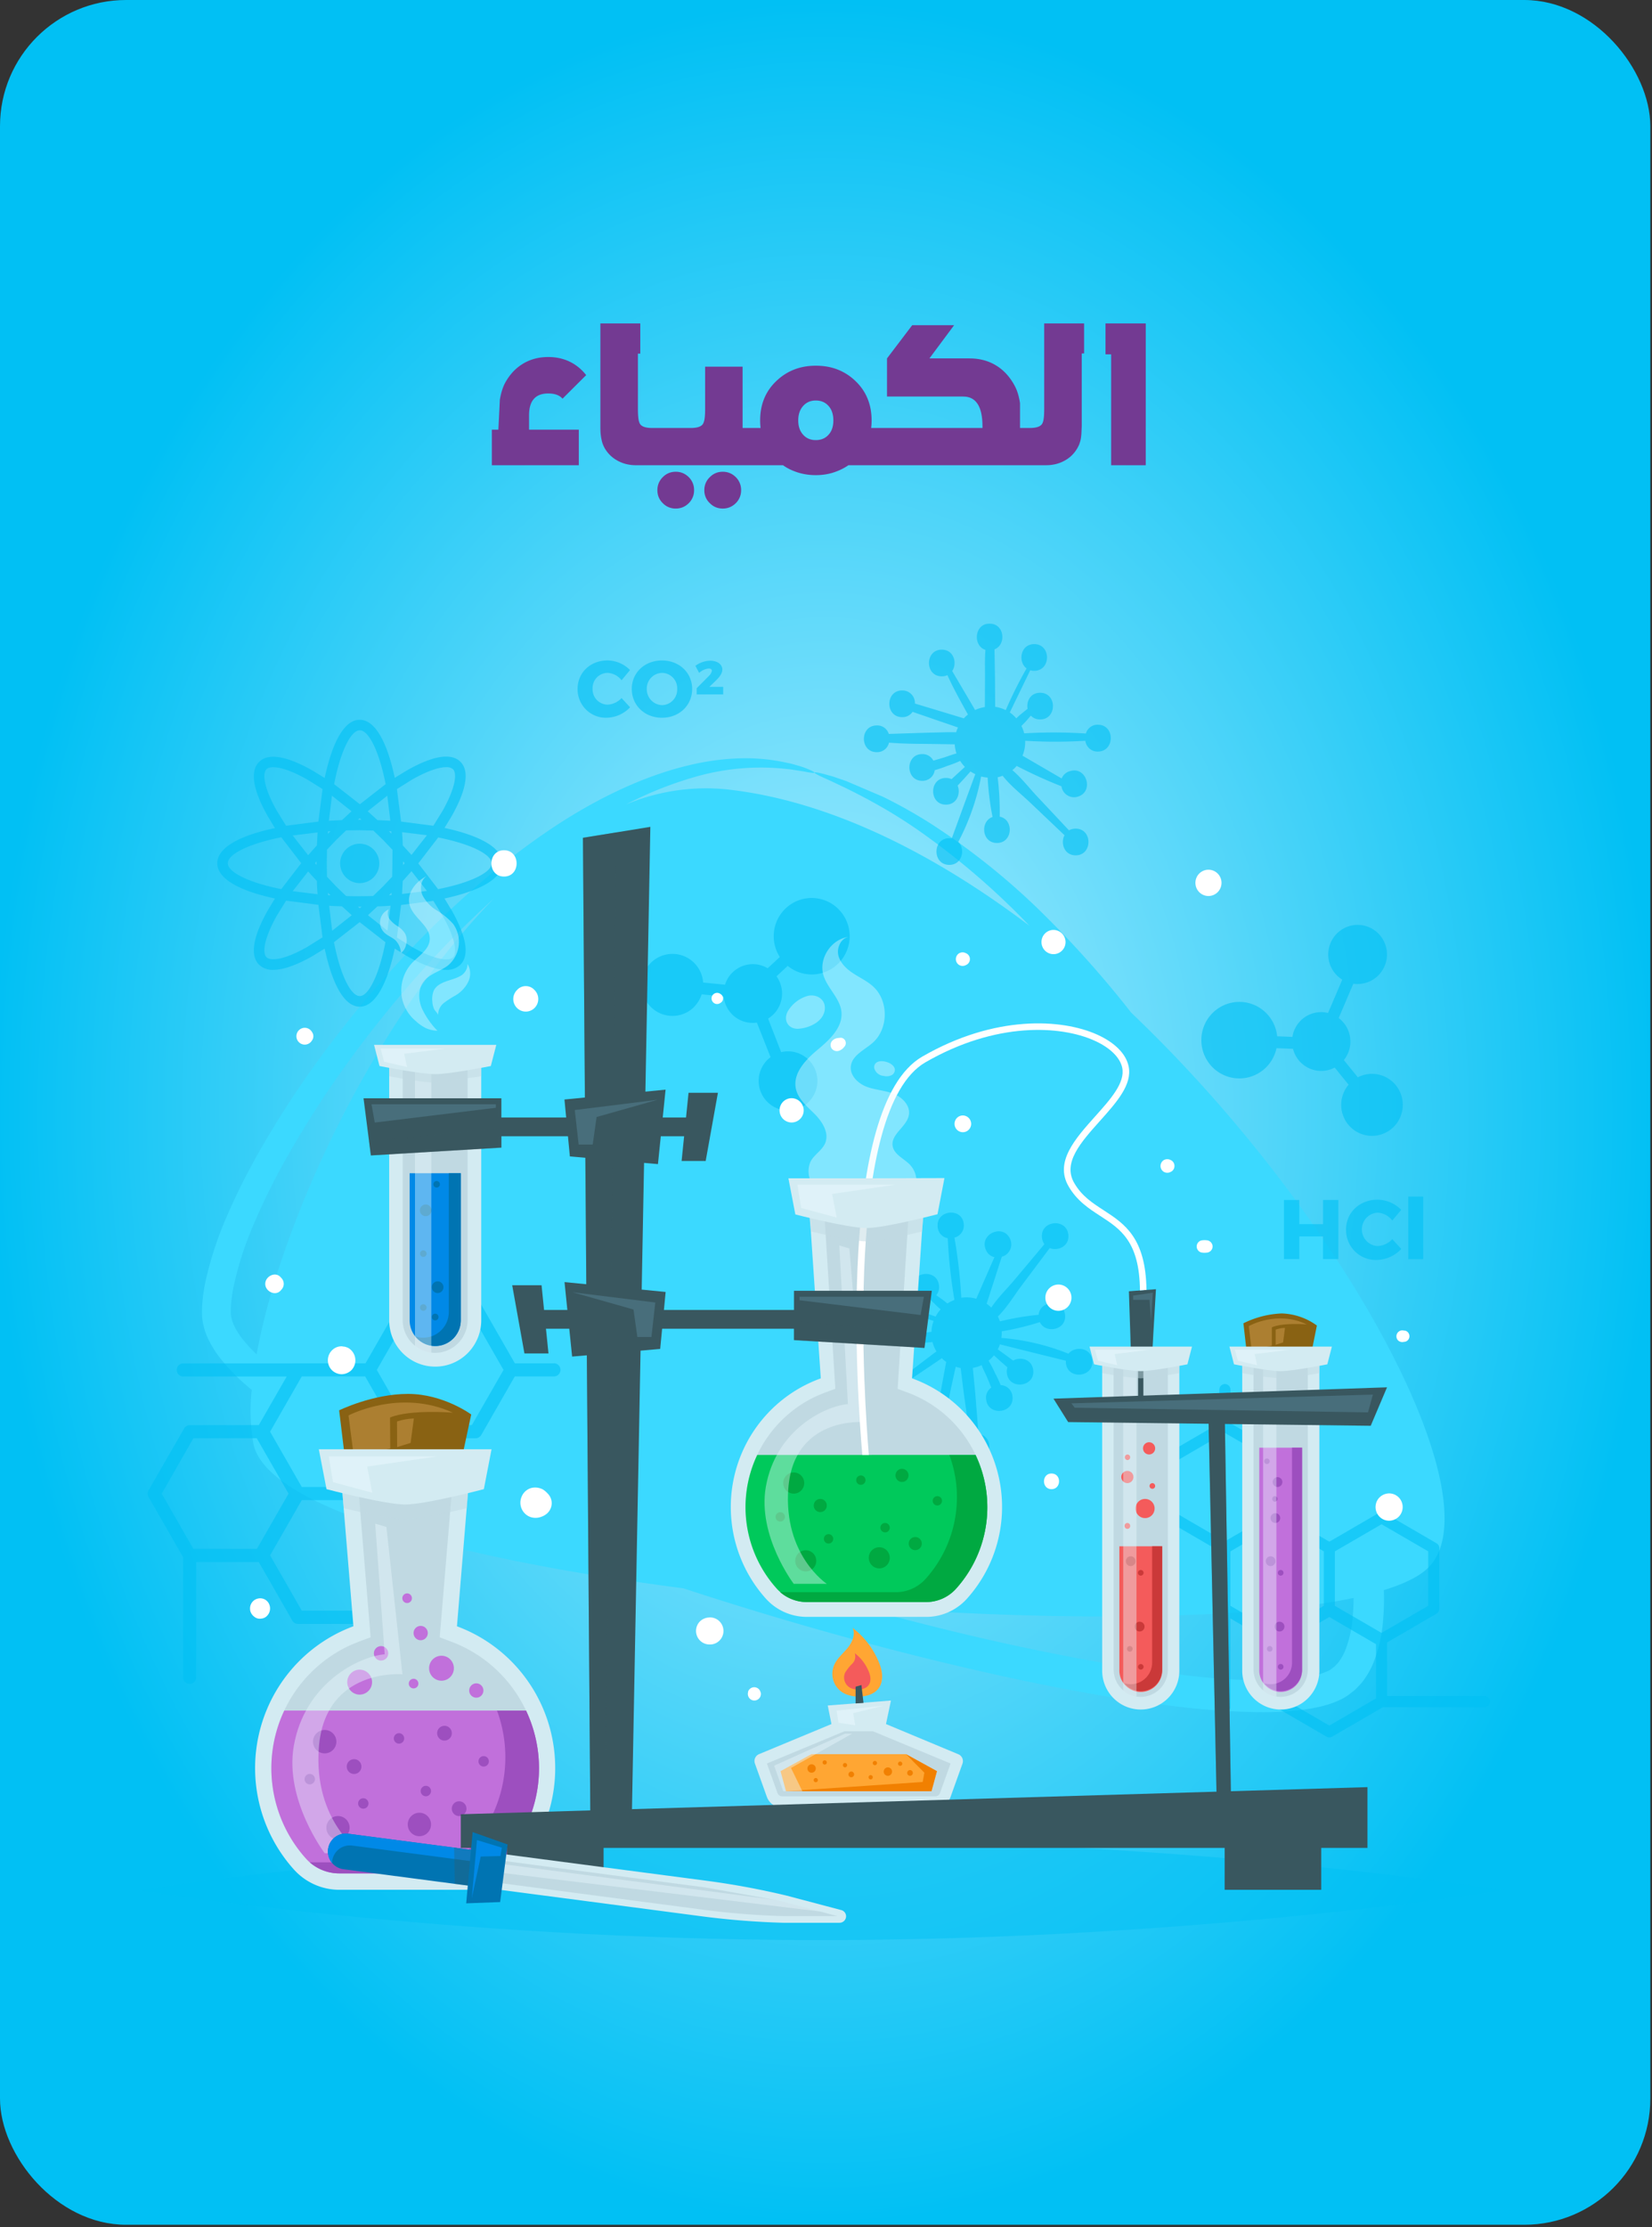 <svg xmlns="http://www.w3.org/2000/svg" width="167" height="225" fill="none" xmlns:v="https://vecta.io/nano"><rect width="100%" height="100%" fill="#333333" stroke="none"/><style><![CDATA[.B{fill:#39575f}.C{fill:#ebfaff}.D{opacity:.3}.E{opacity:.5}.F{fill:#d3ebf2}.G{fill:#c0d9e2}.H{opacity:.4}.I{fill:#486e7b}.J{fill:#f45b5b}.K{fill:#c170db}.L{fill:#9d4fbf}.M{fill:#0089e7}.N{fill:#0074b2}]]></style><rect width="166.83" height="224.757" rx="12.744" fill="url(#A)"/><path d="M58.51 43.405V47h-8.789v-3.595h.659l.149-3.023c.111-.645.273-1.181.483-1.608.457-.873 1.066-1.544 1.828-2.013.756-.463 1.617-.694 2.584-.694.961 0 1.819.231 2.575.694.48.299.899.677 1.257 1.134l-2.391 2.382c-.305-.352-.785-.527-1.441-.527-1.295 0-1.942.732-1.942 2.197v1.459h5.027zm5.977-7.682v5.564c0 .703.047 1.163.141 1.38.105.375.527.565 1.266.571h.545V47h-2.136c-.674 0-1.28-.144-1.819-.431a3.31 3.31 0 0 1-1.292-1.186c-.076-.117-.152-.267-.228-.448-.064-.152-.114-.319-.149-.501-.041-.176-.073-.381-.097-.615-.018-.164-.026-.425-.026-.782V32.674h4.034v3.05h-.237zm3.823 15.653c.516 0 .955-.182 1.318-.545a1.8 1.8 0 0 0 .536-1.309 1.81 1.81 0 0 0-.536-1.318c-.369-.363-.809-.545-1.318-.545-.516 0-.952.182-1.31.545-.363.363-.545.803-.545 1.318s.182.952.545 1.31c.357.363.794.545 1.31.545zm4.755 0c.51 0 .949-.182 1.318-.545a1.8 1.8 0 0 0 .536-1.309 1.81 1.81 0 0 0-.536-1.318c-.369-.363-.809-.545-1.318-.545-.516 0-.952.182-1.31.545a1.78 1.78 0 0 0-.554 1.318 1.75 1.75 0 0 0 .554 1.31c.357.363.794.545 1.31.545zM65.726 47v-3.762h4.14c.738-.006 1.16-.196 1.266-.571.1-.217.149-.677.149-1.38v-4.245h3.788v6.196h1.081V47H65.726zm16.743-2.54c.539 0 .97-.182 1.292-.545.322-.352.483-.832.483-1.441s-.161-1.096-.483-1.459c-.328-.369-.759-.554-1.292-.554-.527 0-.955.185-1.283.554s-.492.855-.492 1.459c0 .598.164 1.078.492 1.441.322.363.75.545 1.283.545zM85.765 47a5.4 5.4 0 0 1-1.09.58c-.674.281-1.409.422-2.206.422-.791 0-1.529-.138-2.215-.413-.398-.152-.765-.349-1.099-.589h-3.727v-3.762h1.459c-.029-.252-.044-.507-.044-.765 0-1.594.53-2.906 1.591-3.937 1.09-1.06 2.435-1.591 4.034-1.591.82 0 1.561.132 2.224.395.685.27 1.295.668 1.828 1.195.533.516.932 1.105 1.195 1.767.264.65.395 1.374.395 2.171 0 .258-.015.513-.044.765h.87V47h-3.173zm3.902-6.943v-3.85l2.549-3.357h4.236l-2.496 3.357h4.043l.334.009c.885.047 1.676.284 2.373.712.785.48 1.421 1.187 1.907 2.118.229.445.396 1.005.501 1.679v2.514h1.213V47H88.226v-3.762h11.092v-.158c0-1.881-.568-2.883-1.705-3.006l-.334-.018h-7.611zm19.687-4.351v7.33l-.035.782a5.37 5.37 0 0 1-.079.615c-.047.182-.099.349-.158.501-.082.182-.161.331-.237.448a3.25 3.25 0 0 1-1.283 1.186c-.54.287-1.146.431-1.82.431h-2.136v-3.762h.537c.738-.006 1.163-.196 1.274-.571.094-.217.141-.677.141-1.38v-8.613h4.034v3.032h-.238zM112.325 47V35.794h-.571v-3.12h4.069V47h-3.498z" fill="#733a92"/><g clip-path="url(#B)"><path d="M114.354 102.305a103.97 103.97 0 0 0-8.475-9.561 70.91 70.91 0 0 0-11.789-9.538c-1.557-.99-3.166-1.894-4.821-2.708l-3.723-1.59-1.365-.468-.989-.272c-.544-.133-.831-.176-.847-.12s.231.202.735.438l.94.425 1.286.611a62.25 62.25 0 0 1 3.525 1.845c1.368.77 2.912 1.726 4.571 2.914a74.92 74.92 0 0 1 10.671 9.249c-9.797-7.404-20.403-12.71-30.747-13.799a20.94 20.94 0 0 0-10.068 1.55c2.121-1.105 4.341-2.004 6.632-2.685 2.97-.91 6.086-1.235 9.177-.956l.749.076c.234.03.448.07.66.1.402.06.742.109 1.012.166.541.103.831.129.851.076s-.237-.189-.762-.402a8.25 8.25 0 0 0-.989-.332c-.201-.056-.419-.129-.66-.183l-.762-.163c-1.34-.267-2.704-.392-4.069-.375a24.93 24.93 0 0 0-5.53.727c-4.092.969-8.861 3.066-13.797 6.365S45.657 91.42 40.586 96.886c-2.655 2.864-5.159 5.866-7.502 8.994-2.553 3.393-4.886 6.949-6.985 10.646-1.088 1.924-2.107 3.939-3.037 6.05-.974 2.172-1.732 4.437-2.262 6.76-.063.302-.129.604-.175.919s-.102.62-.129.942l-.049.498-.026.491v.249a2.32 2.32 0 0 0 0 .269c.001.203.015.406.043.607.104.752.334 1.48.679 2.154a10.87 10.87 0 0 0 1.101 1.726c.807 1.021 1.713 1.959 2.704 2.801.165.142.33.278.501.418-.202 1.815-.144 3.65.171 5.449 1.339 6.514 20.696 11.642 43.463 14.602 5.857 1.92 11.853 3.712 17.989 5.376 5.448 1.469 10.865 2.777 16.25 3.923 5.385 1.125 10.734 2.084 16.07 2.688a74.85 74.85 0 0 0 8.016.521c1.359.013 2.717-.058 4.066-.213.7-.08 1.393-.203 2.078-.368.746-.173 1.469-.435 2.153-.78.182-.086.366-.209.548-.332s.329-.259.508-.391l.25-.203.218-.226.428-.458a8.47 8.47 0 0 0 1.184-2.024 14.27 14.27 0 0 0 .96-4.125c.099-1.066.13-2.138.092-3.209 2.111-.644 3.667-1.414 4.544-2.323 6.645-6.8-8.287-35.25-30.084-56.012zm-89.778 33.041c-.66-.814-1.125-1.69-1.22-2.436-.014-.09-.022-.181-.023-.272-.005-.057-.005-.113 0-.17v-.192l.017-.385.036-.392a10.86 10.86 0 0 1 .099-.786c.04-.262.089-.528.142-.793a33.59 33.59 0 0 1 2.015-6.226 64.68 64.68 0 0 1 2.833-5.834 99.35 99.35 0 0 1 6.645-10.464 113.48 113.48 0 0 1 7.176-8.933c2.408-2.709 4.962-5.282 7.651-7.709-12.228 12.502-21.603 32.778-24.003 46.066-.489-.458-.946-.95-1.365-1.473zm112.149 28.208c-.092 1.099-.344 2.18-.748 3.206-.187.446-.432.866-.729 1.247l-.228.236-.112.119-.125.093-.244.193c-.096.053-.172.109-.28.159-1.001.44-2.068.708-3.156.793-1.221.133-2.449.189-3.677.169-2.565-.043-5.125-.222-7.67-.537-5.178-.624-10.454-1.583-15.76-2.692s-10.678-2.439-16.073-3.892l-1.346-.375c19.825 1.546 39.476 1.42 50.256-.84-.003.704-.036 1.414-.109 2.121z" fill="#3bd9ff"/><g style="mix-blend-mode:multiply" opacity=".6" fill="#00c0f3"><path d="M50.766 87.206c0-1.633-2.437-2.834-5.83-3.564l.742-1.225c1.49-2.655 1.791-4.53.87-5.456s-2.796-.624-5.425.876l-1.217.743c-.722-3.415-1.919-5.864-3.542-5.864s-2.816 2.449-3.542 5.881l-1.213-.743c-2.638-1.5-4.505-1.805-5.425-.876s-.62 2.814.87 5.456l.739 1.225c-3.393.713-5.827 1.908-5.827 3.548s2.434 2.837 5.827 3.564l-.739 1.225c-1.49 2.655-1.794 4.53-.87 5.459a1.98 1.98 0 0 0 .669.409 1.97 1.97 0 0 0 .775.115c1.006 0 2.348-.471 3.98-1.4l1.213-.747c.725 3.415 1.919 5.867 3.542 5.867s2.819-2.452 3.542-5.867l1.217.747c1.649.929 2.968 1.4 3.977 1.4a1.97 1.97 0 0 0 1.447-.525c.92-.929.62-2.814-.87-5.459l-.742-1.225c3.393-.727 5.83-1.931 5.83-3.564zm-9.121-8.443c1.649-.929 2.764-1.258 3.449-1.258a.99.99 0 0 1 .702.209c.386.388.33 1.716-1.042 4.178l-.946 1.53-3.261-.421-.422-3.285 1.52-.952zm-1.979 8.443l-.02 1.367-.947.996-.989.952-1.362.02c-.465 0-.917 0-1.359-.02L34 89.569l-.946-.996-.02-1.367.02-1.367.946-.996.989-.952 1.359-.02 1.395.037.989.952.946.996-.013 1.351zm-.218-3.103l-.132-.133.247.017v.249a.69.69 0 0 0-.115-.133zm-1.289-1.251l-.989-.896 1.979-1.57.31 2.532-1.299-.066zm-1.612-.033h-.363l.181-.163.181.163zm-1.979.033l-1.319.066.307-2.532 1.979 1.57-.963.896h-.003zM33.41 83.97l-.132.133-.132.133v-.249l.264-.017zm-1.372 1.43l-.89.996-1.56-1.991 2.516-.309-.066 1.304zm-.033 1.623v.365l-.162-.183.162-.183zm.033 1.991c0 .445.04.889.066 1.327l-2.516-.309 1.56-1.991.89.969v.003zm1.111 1.165l.132.133.132.133h-.247l-.016-.269v.003zm1.421 1.384l.989.896-1.979 1.57-.307-2.532c.412.043.841.043 1.296.063v.003zm1.613.033h.363l-.181.163-.181-.163zm1.979-.033c.445 0 .884-.036 1.319-.066l-.31 2.532-1.979-1.57.966-.899.003.003zm1.157-1.118l.132-.133.132-.133v.249l-.264.017zm1.392-1.434l.887-.996 1.56 1.991-2.516.309.069-1.304zm.033-1.623v-.365l.158.183-.158.183zm-.033-1.991c0-.445-.04-.889-.069-1.327l2.516.309-1.56 1.991-.887-.969v-.003zm-4.33-11.615c.854 0 1.919 1.965 2.602 5.439l-2.602 2.028-2.602-2.028c.666-3.475 1.731-5.439 2.585-5.439h.017zm-8.406 8.111c-1.385-2.462-1.428-3.79-1.042-4.178s1.705-.332 4.152 1.049l1.52.952-.419 3.285-3.265.421-.946-1.53zm-4.946 5.31c0-.859 1.952-1.928 5.405-2.618l2.015 2.618-2.015 2.618c-3.456-.684-5.408-1.755-5.408-2.615l.003-.003zm8.056 8.446c-2.447 1.394-3.766 1.437-4.152 1.049s-.33-1.716 1.042-4.178l.946-1.53 3.265.421.419 3.285-1.52.952zm5.276 4.978c-.854 0-1.916-1.964-2.602-5.439l2.602-2.028 2.602 2.028c-.679 3.478-1.744 5.443-2.599 5.443l-.003-.004zm8.392-8.091c1.388 2.463 1.428 3.79 1.042 4.178s-1.705.332-4.152-1.049l-1.52-.952.422-3.285 3.261-.421.946 1.53zm-.455-2.695l-2.015-2.618 2.015-2.618c3.453.69 5.405 1.759 5.405 2.618s-1.952 1.915-5.405 2.602v.017zm-7.933-4.606a1.97 1.97 0 0 0-1.099.336 1.99 1.99 0 0 0-.729.894c-.15.364-.189.764-.113 1.151a1.99 1.99 0 0 0 .541 1.019c.276.278.629.468 1.013.545a1.97 1.97 0 0 0 1.143-.113 1.98 1.98 0 0 0 .888-.733 2 2 0 0 0-.246-2.514 1.97 1.97 0 0 0-1.399-.583zm74.629-12.02c-.274-.011-.543.07-.765.232a1.23 1.23 0 0 0-.459.658 49.47 49.47 0 0 0-6.236-.017 3.43 3.43 0 0 0-.28-.747l.422-.431.534-.614a1.24 1.24 0 0 0 .428.293 1.23 1.23 0 0 0 .509.092c1.725 0 1.728-2.695 0-2.695-.989 0-1.402.87-1.27 1.62l-.824.664-.313.299a3.71 3.71 0 0 0-.66-.594l2.068-4.264a1.38 1.38 0 0 0 .402.056c1.721 0 1.725-2.695 0-2.695-1.408 0-1.668 1.795-.775 2.456-.778 1.364-1.48 2.77-2.104 4.211a3.55 3.55 0 0 0-1.068-.332l-.02-2.964-.049-2.844c1.203-.448 1.042-2.599-.502-2.599s-1.711 2.243-.412 2.655c-.082.933-.039 1.895-.046 2.814l-.016 2.963a3.53 3.53 0 0 0-.989.299l-.201-.355-2.111-3.584c.531-.787.178-2.16-1.055-2.16-1.721 0-1.725 2.695 0 2.695a1.33 1.33 0 0 0 .574-.12c.518 1.161 1.138 2.277 1.744 3.388l.33.591a3.72 3.72 0 0 0-.419.385l-2.401-.73-2.539-.763a1.28 1.28 0 0 0-.083-.51 1.27 1.27 0 0 0-.705-.723 1.26 1.26 0 0 0-.505-.094c-1.725 0-1.728 2.698 0 2.698.206.008.411-.036.595-.13a1.22 1.22 0 0 0 .457-.405l2.526.87 2.064.707a3.56 3.56 0 0 0-.181.484c-.897-.026-1.804.03-2.665.037l-4.145.133a1.23 1.23 0 0 0-.467-.638 1.21 1.21 0 0 0-.757-.218c-1.725 0-1.725 2.698 0 2.698a1.22 1.22 0 0 0 .795-.254 1.23 1.23 0 0 0 .448-.708c1.368.113 2.73.123 4.112.133l2.533.037a3.55 3.55 0 0 0 .178.923c-.458.116-.913.302-1.349.435l-.989.292a1.22 1.22 0 0 0-1.128-.663c-1.725 0-1.725 2.698 0 2.698a1.24 1.24 0 0 0 .84-.292 1.25 1.25 0 0 0 .43-.783 10.82 10.82 0 0 0 1.25-.425c.45-.142.89-.312 1.319-.508.138.218.297.421.475.607l-.659.601-.683.63a1.38 1.38 0 0 0-.574-.119c-1.721 0-1.725 2.698 0 2.698 1.118 0 1.51-1.128 1.184-1.925l.66-.707.64-.72c.154.103.317.194.485.272l-1.128 3.063-1.25 3.428a1.51 1.51 0 0 0-.251-.02c-1.725 0-1.728 2.695 0 2.695 1.319 0 1.649-1.606.91-2.323a23.46 23.46 0 0 0 2.308-6.604 3.52 3.52 0 0 0 .659.106 28.35 28.35 0 0 0 .495 3.982c-1.26.422-1.112 2.625.448 2.625 1.626 0 1.718-2.396.277-2.655.023-1.331-.047-2.661-.208-3.982a3.15 3.15 0 0 0 .505-.153c.791 1.019 1.952 1.915 2.79 2.718l3.462 3.289c-.415.796-.039 2.031 1.131 2.031 1.722 0 1.725-2.695 0-2.695-.236-.005-.47.055-.676.172l-3.254-3.465c-.729-.777-1.55-1.832-2.47-2.618.157-.13.304-.272.438-.425a48.84 48.84 0 0 0 4.525 2.058 1.29 1.29 0 0 0 .199.524c.103.158.24.291.4.39a1.29 1.29 0 0 0 .528.183 1.27 1.27 0 0 0 .554-.059c1.649-.531.825-3.1-.817-2.569a1.21 1.21 0 0 0-.512.267 1.23 1.23 0 0 0-.333.474l-3.957-2.303a3.64 3.64 0 0 0 .271-1.371v-.136a49.59 49.59 0 0 0 6.081 0 1.24 1.24 0 0 0 .425.795 1.23 1.23 0 0 0 .847.297c1.728-.017 1.732-2.711.004-2.711zm-49.561-5.237a1.52 1.52 0 0 0-.599.121 1.53 1.53 0 0 0-.504.348c-.143.149-.255.326-.328.519a1.55 1.55 0 0 0-.099.607 1.55 1.55 0 0 0 .097.611c.073.195.184.373.327.524a1.52 1.52 0 0 0 .505.353 1.53 1.53 0 0 0 .602.126 2.09 2.09 0 0 0 1.401-.664l.861.933c-.613.646-1.454 1.024-2.341 1.052a2.84 2.84 0 0 1-1.137-.189c-.362-.14-.693-.353-.97-.626s-.497-.6-.645-.962a2.89 2.89 0 0 1-.215-1.14c0-1.639 1.296-2.871 3.021-2.871a3.24 3.24 0 0 1 2.279.972l-.854 1.032a1.93 1.93 0 0 0-.619-.525 1.91 1.91 0 0 0-.779-.222zm8.538 1.623c0 1.659-1.303 2.91-3.05 2.91s-3.054-1.248-3.054-2.91 1.319-2.877 3.054-2.877 3.05 1.231 3.05 2.877zm-4.587 0a1.61 1.61 0 0 0 .441 1.141 1.59 1.59 0 0 0 1.112.495 1.55 1.55 0 0 0 .6-.137 1.56 1.56 0 0 0 .501-.36 1.57 1.57 0 0 0 .323-.527 1.58 1.58 0 0 0 .096-.612c.009-.208-.024-.415-.096-.61a1.56 1.56 0 0 0-.324-.524c-.142-.151-.312-.272-.501-.356a1.54 1.54 0 0 0-.599-.132c-.209.002-.416.047-.608.131a1.58 1.58 0 0 0-.51.357c-.145.152-.258.331-.333.528a1.58 1.58 0 0 0-.103.616v-.01z"/><path d="M71.966 67.769c0-.153-.122-.232-.33-.232-.359.039-.695.194-.96.441l-.379-.713a2.61 2.61 0 0 1 1.49-.518c.709 0 1.233.355 1.233.899 0 .382-.284.753-.679 1.135l-.633.611h1.401v.76h-2.681v-.624l1.24-1.248a.96.96 0 0 0 .297-.511zm22.826 56.194c.02.275.131.535.315.739a1.22 1.22 0 0 0 .701.386 50.75 50.75 0 0 0 .676 6.239 3.39 3.39 0 0 0-.709.362l-.471-.375-.66-.465a1.24 1.24 0 0 0 .245-.467 1.26 1.26 0 0 0 .032-.528c-.191-1.723-2.852-1.427-2.661.298a1.33 1.33 0 0 0 .19.557c.104.169.246.311.414.416a1.29 1.29 0 0 0 1.134.119l.762.75.33.282c-.2.223-.371.469-.511.734l-4.442-1.597c.019-.135.019-.272 0-.408-.191-1.722-2.856-1.427-2.665.299.155 1.407 1.959 1.47 2.513.504a42.76 42.76 0 0 0 4.392 1.64 3.53 3.53 0 0 0-.214 1.105l-2.925.332-2.803.365c-.587-1.162-2.691-.764-2.523.78s2.407 1.463 2.638.119c.933-.02 1.88-.169 2.787-.265l2.928-.309a3.55 3.55 0 0 0 .402.956l-.33.239-3.298 2.505c-.834-.441-2.153.063-2.018 1.294.191 1.726 2.856 1.431 2.664-.298a1.38 1.38 0 0 0-.181-.558l3.153-2.12.551-.379a3.4 3.4 0 0 0 .442.372l-.458 2.479-.472 2.628a1.26 1.26 0 0 0-.902.461c-.11.136-.192.292-.239.461a1.28 1.28 0 0 0-.035.519c.191 1.725 2.853 1.43 2.665-.299a1.24 1.24 0 0 0-.643-.996c.244-.862.396-1.768.577-2.621l.468-2.141a3.61 3.61 0 0 0 .501.126l.33 2.655.59 4.132c-.24.112-.438.299-.563.534s-.172.503-.132.767c.191 1.725 2.856 1.43 2.664-.299-.021-.287-.141-.558-.339-.766a1.23 1.23 0 0 0-.746-.372l-.33-4.125-.244-2.536a3.62 3.62 0 0 0 .89-.282c.165.448.399.88.58 1.301l.398.972a1.22 1.22 0 0 0-.52 1.198c.191 1.726 2.853 1.431 2.662-.298a1.25 1.25 0 0 0-.379-.807 1.23 1.23 0 0 0-.818-.345 11.92 11.92 0 0 0-.561-1.201 12.49 12.49 0 0 0-.66-1.268 3.55 3.55 0 0 0 .544-.541l.659.601.703.611c-.06.189-.08.389-.057.587.192 1.722 2.856 1.427 2.665-.299-.125-1.115-1.283-1.384-2.031-.969l-.772-.571-.778-.557c.083-.166.154-.338.214-.514l3.149.789 3.526.87a1.18 1.18 0 0 0 0 .252c.191 1.722 2.855 1.427 2.664-.299-.148-1.327-1.768-1.457-2.411-.663-2.167-.875-4.455-1.413-6.783-1.597a3.34 3.34 0 0 0 .036-.663c1.306-.222 2.595-.533 3.859-.933.557 1.211 2.717.82 2.545-.74-.181-1.626-2.555-1.457-2.667 0-1.32.129-2.629.351-3.918.664a3.44 3.44 0 0 0-.208-.488c.92-.906 1.676-2.164 2.375-3.093l2.865-3.823c.835.332 2.012-.186 1.883-1.357-.191-1.723-2.856-1.427-2.664.298a1.33 1.33 0 0 0 .247.664l-3.063 3.651c-.683.816-1.649 1.752-2.309 2.757a3.37 3.37 0 0 0-.468-.388l1.533-4.752c.182-.049.351-.136.495-.258s.26-.272.34-.443a1.29 1.29 0 0 0 .122-.547c.001-.189-.04-.376-.119-.548-.706-1.583-3.153-.484-2.447 1.102a1.23 1.23 0 0 0 .342.477 1.22 1.22 0 0 0 .522.263l-1.837 4.202a3.45 3.45 0 0 0-1.385-.12c-.046 0-.089 0-.132.02a50.14 50.14 0 0 0-.692-6.08 1.24 1.24 0 0 0 .739-.513 1.25 1.25 0 0 0 .201-.88c-.168-1.696-2.833-1.401-2.628.328zm43.899-15.478a3.08 3.08 0 0 0-1.425.352l-1.418-1.743c.251-.31.437-.667.548-1.052a2.99 2.99 0 0 0 .093-1.183 2.98 2.98 0 0 0-.377-1.126c-.199-.346-.466-.647-.785-.886l1.481-3.468a2.95 2.95 0 0 0 2.08-.471c.612-.411 1.05-1.036 1.23-1.753a3 3 0 0 0-.256-2.131 2.97 2.97 0 0 0-1.609-1.408 2.95 2.95 0 0 0-2.132.042c-.681.279-1.235.803-1.554 1.47a3.01 3.01 0 0 0-.174 2.139 2.99 2.99 0 0 0 1.297 1.704l-1.438 3.365a2.93 2.93 0 0 0-1.208-.042 2.91 2.91 0 0 0-1.121.452 2.94 2.94 0 0 0-.846.868c-.219.346-.364.733-.426 1.138l-1.543-.063c-.098-.968-.555-1.863-1.28-2.507a3.83 3.83 0 0 0-5.215.123 3.87 3.87 0 0 0-1.163 2.564 3.88 3.88 0 0 0 .876 2.677 3.83 3.83 0 0 0 2.449 1.367 3.82 3.82 0 0 0 2.721-.669c.791-.559 1.343-1.399 1.546-2.35l1.665.063c.109.434.315.837.601 1.179s.646.615 1.052.798.847.269 1.291.255.88-.129 1.274-.337l1.405 1.729a3.14 3.14 0 0 0-.747 1.942c-.022.714.2 1.415.628 1.985a3.11 3.11 0 0 0 1.726 1.149c.688.174 1.415.106 2.06-.193a3.12 3.12 0 0 0 1.485-1.451c.316-.64.405-1.369.252-2.067a3.13 3.13 0 0 0-1.091-1.77 3.1 3.1 0 0 0-1.952-.69zm-7.344 12.744v2.439h2.397v-2.439h1.553v5.973h-1.553v-2.296h-2.397v2.296h-1.55v-5.973h1.55zm7.927 1.281c-.431.019-.839.205-1.138.519s-.466.733-.466 1.168.167.853.466 1.168a1.68 1.68 0 0 0 1.138.52 2.18 2.18 0 0 0 1.474-.701l.907.996c-.643.682-1.529 1.081-2.463 1.108a2.98 2.98 0 0 1-1.196-.201 3 3 0 0 1-1.019-.659c-.292-.287-.523-.631-.678-1.011a3.04 3.04 0 0 1-.227-1.198c0-1.723 1.366-3.02 3.179-3.02a3.38 3.38 0 0 1 1.3.272 3.4 3.4 0 0 1 1.098.753l-.901 1.082a2 2 0 0 0-.651-.559c-.254-.138-.535-.219-.823-.237zm4.597-1.63v6.328h-1.507v-6.328h1.507zm-73.702-19.169a3.11 3.11 0 0 0 .762-1.261l2.226.223a2.98 2.98 0 0 0 .352 1.134 2.96 2.96 0 0 0 .766.904 2.93 2.93 0 0 0 2.236.597l1.388 3.497a2.88 2.88 0 0 0-.33.276 3 3 0 0 0-.276 3.916 2.97 2.97 0 0 0 1.758 1.124c.702.148 1.433.036 2.059-.316a2.98 2.98 0 0 0 1.346-1.6c.242-.679.231-1.424-.03-2.096s-.756-1.226-1.392-1.559a2.95 2.95 0 0 0-2.067-.256l-1.322-3.391a2.95 2.95 0 0 0 .881-.831 2.97 2.97 0 0 0 .475-1.117 2.98 2.98 0 0 0-.011-1.215 2.97 2.97 0 0 0-.495-1.108l1.134-1.055a3.82 3.82 0 0 0 2.665.86 3.83 3.83 0 0 0 2.537-1.189c.667-.704 1.046-1.634 1.061-2.606s-.335-1.914-.98-2.638a3.83 3.83 0 0 0-2.499-1.268 3.82 3.82 0 0 0-2.69.777 3.86 3.86 0 0 0-1.451 2.408c-.165.958.034 1.943.559 2.76l-1.227 1.138c-.563-.336-1.222-.474-1.871-.391a2.94 2.94 0 0 0-1.716.846 2.9 2.9 0 0 0-.725 1.208l-2.209-.222a3.14 3.14 0 0 0-.835-1.906 3.1 3.1 0 0 0-3.866-.543 3.13 3.13 0 0 0-1.322 1.603 3.15 3.15 0 0 0-.031 2.083 3.13 3.13 0 0 0 1.274 1.642 3.1 3.1 0 0 0 2.015.475 3.11 3.11 0 0 0 1.866-.902h-.013zm-14.163 36.024h-3.957l-3.393-5.914a.66.66 0 0 0-.242-.243c-.101-.059-.215-.089-.331-.089h-7.169c-.116 0-.23.03-.331.089a.66.66 0 0 0-.242.243l-3.393 5.914H18.524a.66.66 0 0 0-.466.194.67.67 0 0 0 0 .939.66.66 0 0 0 .466.194h10.46l-2.823 4.912H19.17a.66.66 0 0 0-.554.332l-3.601 6.259c-.058.101-.088.215-.088.331a.67.67 0 0 0 .088.332l3.495 6.093v12.133a.67.67 0 0 0 .193.47.66.66 0 0 0 .933 0 .67.67 0 0 0 .193-.47v-11.648h6.331l3.393 5.917a.67.67 0 0 0 .241.243c.1.059.214.089.329.089h7.169c.116 0 .229-.031.329-.089a.66.66 0 0 0 .241-.243l3.585-6.249c.058-.101.088-.215.088-.332a.67.67 0 0 0-.088-.332l-3.377-5.914 3.186-5.595h6.82c.116.001.23-.03.331-.088a.65.65 0 0 0 .242-.244l3.393-5.917h3.957a.66.66 0 0 0 .466-.194c.124-.124.193-.293.193-.469a.67.67 0 0 0-.193-.47.66.66 0 0 0-.466-.194l.003.01zm-36.455 7.566h6.407l3.212 5.595-3.205 5.582H19.55l-3.202-5.582 3.202-5.595zm17.362 17.416h-6.407l-3.202-5.585 3.202-5.582h6.407l3.205 5.582-3.205 5.585zm0-12.494h-6.407l-3.202-5.585 3.202-5.586h6.407l3.205 5.586-3.205 5.585zm10.787-6.249h-6.407l-3.202-5.575 3.202-5.582H47.7l3.202 5.582-3.202 5.575zm75.561-3.587v3.392l-4.999 2.903c-.085.05-.156.121-.205.207s-.075.182-.075.281v6.136a.57.57 0 0 0 .075.282c.049.086.12.157.205.206l4.999 2.904v15.767a.57.57 0 0 0 .164.399c.105.105.248.165.397.165a.56.56 0 0 0 .396-.165.57.57 0 0 0 .164-.399v-8.961l4.159 2.416v5.974c0 .099.026.196.075.281s.12.157.205.207l5.276 3.069c.086.049.182.075.28.075a.57.57 0 0 0 .281-.075l5.151-2.986h10.252a.56.56 0 0 0 .397-.166c.105-.105.164-.249.164-.399a.56.56 0 0 0-.561-.564h-9.84v-5.406l4.999-2.907c.086-.049.157-.12.206-.205a.56.56 0 0 0 .074-.283v-6.132c.001-.1-.025-.198-.074-.284a.57.57 0 0 0-.206-.208l-5.276-3.066c-.086-.049-.182-.075-.28-.075a.57.57 0 0 0-.281.075l-4.999 2.904-4.719-2.741v-5.838a.56.56 0 0 0-.075-.282.57.57 0 0 0-.205-.206l-4.999-2.903v-3.392c0-.15-.059-.293-.165-.399a.56.56 0 0 0-.396-.165c-.149 0-.291.059-.396.165s-.165.249-.165.399h-.003zm6.401 31.195v-5.479l4.719-2.745 4.719 2.745v5.482l-4.719 2.741-4.719-2.744zm14.717-14.858v5.503l-4.719 2.741-4.719-2.741v-5.499l4.719-2.741 4.719 2.737zm-10.552 0v5.503l-4.739 2.724-4.706-2.724v-5.499l4.706-2.741 4.739 2.737zm-5.276-9.229v5.483l-4.739 2.744-4.716-2.741v-5.482l4.716-2.745 4.739 2.741z"/></g><g style="mix-blend-mode:multiply" class="E"><path d="M152 190.969S121.108 196 83 196s-69-5.031-69-5.031 30.892-5.028 69-5.028 69 5.028 69 5.028z" fill="#00c0f3"/></g><path d="M132.521 136.899l.603-2.987c-1.036-.757-2.275-1.182-3.555-1.221a9.51 9.51 0 0 0-3.874.996l.369 3.235 6.457-.023z" fill="#896213"/><g fill="#ac7f31"><path d="M128.57 135.946v-1.855c1.148-.501 3.535-.289 3.535-.289-2.997-1.463-5.866.166-5.866.166l.293 2.443 2.038-.465z"/><path d="M128.953 134.327a3.18 3.18 0 0 1 .946-.179l-.191 1.467-.755.245v-1.533z"/></g><path d="M133.375 137.005v31.659a3.96 3.96 0 0 1-.264 1.538 3.94 3.94 0 0 1-.837 1.312c-.364.377-.799.676-1.279.881s-.998.309-1.52.309a3.89 3.89 0 0 1-1.519-.309c-.48-.205-.915-.504-1.279-.881a3.94 3.94 0 0 1-1.101-2.85v-31.659h7.799z" class="F"/><path d="M132.204 138.157v30.508c-.001.732-.29 1.434-.804 1.951a2.74 2.74 0 0 1-1.939.81c-.145 0-.29-.011-.432-.033-.644-.106-1.229-.439-1.652-.938a2.79 2.79 0 0 1-.657-1.79v-30.508h5.484z" class="G"/><path d="M127.297 146.254v22.41a2.2 2.2 0 0 0 .14.861 2.18 2.18 0 0 0 .464.736c.202.211.444.38.713.495a2.15 2.15 0 0 0 .848.174c.292 0 .58-.059.849-.174s.511-.284.713-.495a2.18 2.18 0 0 0 .463-.736 2.2 2.2 0 0 0 .14-.861v-22.41h-4.33z" class="K"/><g class="L"><path d="M128.939 157.72a.5.5 0 0 1-.303.457c-.09.037-.188.047-.284.028s-.183-.066-.251-.135-.116-.158-.135-.253a.5.5 0 0 1 .028-.286c.037-.091.1-.168.181-.222s.176-.083.273-.083c.13 0 .255.052.348.144a.49.49 0 0 1 .143.35zm.205-7.5c.271 0 .491-.221.491-.495a.49.49 0 0 0-.491-.494c-.271 0-.491.221-.491.494s.22.495.491.495zm.208 14.601c.271 0 .491-.221.491-.494s-.22-.494-.491-.494-.492.221-.492.494.22.494.492.494zm.066-11.458a.5.5 0 0 1-.304.457c-.09.037-.189.047-.285.027a.48.48 0 0 1-.251-.136c-.069-.069-.115-.158-.134-.254a.51.51 0 0 1 .029-.286.5.5 0 0 1 .183-.221.49.49 0 0 1 .274-.082c.129.001.254.054.345.146a.5.5 0 0 1 .143.349zm.329 5.499c.005.039.001.08-.012.118s-.032.073-.058.103-.06.054-.096.07-.076.025-.116.025-.079-.009-.115-.025-.069-.04-.096-.07-.046-.065-.058-.103a.28.28 0 0 1-.012-.118c.007-.07.04-.135.092-.182s.12-.073.189-.073.138.026.19.073.085.112.092.182zm-1.391-11.238c0 .037-.007.074-.021.108a.29.29 0 0 1-.061.092.28.28 0 0 1-.091.061c-.034.014-.071.021-.107.021s-.074-.007-.108-.021a.28.28 0 0 1-.091-.061c-.026-.026-.046-.057-.06-.092a.29.29 0 0 1-.022-.108.29.29 0 0 1 .022-.108c.014-.034.034-.065.06-.091a.28.28 0 0 1 .091-.061c.034-.014.071-.022.108-.022a.28.28 0 0 1 .198.083c.026.026.046.057.061.091s.021.071.021.108zm.788 3.804c-.001.075-.031.147-.084.2s-.125.082-.2.082c-.069-.008-.133-.041-.18-.093s-.073-.12-.073-.191.026-.138.073-.19.111-.086.18-.093c.076 0 .148.03.201.083s.083.126.083.202zm.603 16.961c0 .056-.016.112-.047.158s-.076.084-.128.106-.108.027-.163.016-.106-.038-.146-.078-.066-.091-.077-.146-.006-.113.016-.165a.29.29 0 0 1 .104-.128.28.28 0 0 1 .158-.048c.037-.001.074.006.109.02s.066.036.092.062a.28.28 0 0 1 .062.093c.014.035.021.072.02.11zm-1.108-1.812c0 .057-.016.112-.047.159s-.076.083-.128.105-.108.027-.163.016-.106-.038-.146-.078-.066-.091-.077-.146-.006-.113.016-.165a.29.29 0 0 1 .104-.128c.046-.031.102-.048.158-.048.037 0 .074.007.109.021s.066.035.092.062.048.058.062.093.021.072.02.109zm2.988-20.323v22.41a2.19 2.19 0 0 1-.394 1.258c-.258.368-.622.646-1.043.797a2.15 2.15 0 0 1-1.309.046c-.431-.122-.814-.374-1.096-.723.213.07.436.106.66.106.574-.001 1.125-.231 1.531-.64s.635-.962.635-1.54v-21.714h1.016z"/></g><g style="mix-blend-mode:screen" class="H C"><path d="M129.029 138.157v33.236a2.73 2.73 0 0 1-1.343-.624v-32.612h1.343z"/></g><g style="mix-blend-mode:multiply" class="E G"><use href="#C"/></g><path d="M129.461 136.042h-5.178l.462 1.789s3.485.69 4.716.69 4.718-.69 4.718-.69l.462-1.789h-5.18z" class="F"/><g style="mix-blend-mode:screen" class="E C"><path d="M124.837 136.361l.297 1.105 1.946.455-.251-1.125 3.476-.435h-5.468z"/></g><path d="M119.218 137.005v31.659a3.94 3.94 0 0 1-.264 1.538c-.189.489-.473.935-.837 1.312s-.799.676-1.279.881a3.89 3.89 0 0 1-1.519.309c-.522 0-1.039-.105-1.519-.309a3.91 3.91 0 0 1-1.28-.881 3.94 3.94 0 0 1-.837-1.312 3.96 3.96 0 0 1-.264-1.538v-31.659h7.799z" class="F"/><path d="M118.061 138.157v30.508c-.001.732-.291 1.434-.805 1.951s-1.212.809-1.939.81c-.145 0-.289-.011-.432-.033-.643-.106-1.228-.439-1.651-.938a2.78 2.78 0 0 1-.657-1.79v-30.508h5.484z" class="G"/><path d="M113.154 156.216v12.448a2.18 2.18 0 0 0 .603 1.597c.202.211.445.38.713.495s.557.174.849.174a2.15 2.15 0 0 0 .848-.174c.269-.115.511-.284.713-.495a2.2 2.2 0 0 0 .464-.736c.103-.275.151-.567.14-.861v-12.448h-4.33z" class="J"/><g fill="#ca3939"><path d="M114.793 157.72a.5.5 0 0 1-.083.275c-.055.081-.131.144-.221.182a.48.48 0 0 1-.285.027.48.48 0 0 1-.251-.136c-.069-.069-.115-.158-.134-.254a.5.5 0 0 1 .029-.286c.038-.09.101-.167.183-.221s.176-.083.274-.082a.48.48 0 0 1 .187.038.49.49 0 0 1 .159.107c.045.046.081.101.105.161a.49.49 0 0 1 .037.189zm.415 7.101a.494.494 0 0 0 0-.988c-.271 0-.491.221-.491.494s.22.494.491.494zm.393-5.959c.004.039 0 .08-.012.118a.31.31 0 0 1-.059.103c-.027.03-.059.054-.096.07a.29.29 0 0 1-.115.025c-.039 0-.08-.009-.116-.025s-.069-.04-.095-.07a.28.28 0 0 1-.059-.103c-.013-.038-.017-.079-.012-.118.007-.07.04-.135.092-.182s.12-.073.19-.073a.28.28 0 0 1 .189.073.29.29 0 0 1 .093.182z"/></g><g class="J"><path d="M114.249 154.139c.004.04 0 .08-.012.118a.3.3 0 0 1-.059.103c-.027.03-.06.054-.096.07a.27.27 0 0 1-.115.025c-.04 0-.08-.008-.116-.025s-.069-.04-.095-.07-.047-.065-.059-.103-.017-.078-.012-.118c0-.075.029-.147.082-.199s.124-.083.198-.083.146.03.199.082a.29.29 0 0 1 .085.2zm2.525-4.022c.001.057-.015.112-.046.16a.28.28 0 0 1-.127.106c-.052.022-.109.028-.165.017s-.106-.038-.146-.078-.067-.091-.077-.147a.29.29 0 0 1 .016-.165c.022-.053.059-.097.106-.128s.103-.048.159-.047c.074 0 .146.03.198.083a.28.28 0 0 1 .082.199zm-2.525-2.894a.29.29 0 0 1-.085.2c-.053.052-.124.082-.199.082-.07-.008-.134-.041-.181-.093s-.072-.12-.072-.191.026-.138.072-.19a.28.28 0 0 1 .181-.093c.037 0 .074.007.109.021s.065.036.092.062.047.058.061.093a.29.29 0 0 1 .022.109z"/></g><g fill="#ca3939"><path d="M115.604 168.406c.007-.156-.113-.288-.268-.295a.28.28 0 1 0 .268.295zm-1.108-1.829c0 .057-.017.112-.048.159s-.075.083-.127.105a.28.28 0 0 1-.309-.062c-.04-.04-.067-.091-.078-.146a.29.29 0 0 1 .016-.165c.022-.052.058-.097.105-.128s.101-.048.157-.048c.038 0 .075.007.109.021s.066.035.093.062.047.058.061.093.021.072.021.109zm2.987-10.361v12.448c.001.45-.136.89-.394 1.258a2.17 2.17 0 0 1-1.043.797 2.15 2.15 0 0 1-1.309.046c-.431-.122-.813-.374-1.095-.723a2.11 2.11 0 0 0 .659.106 2.16 2.16 0 0 0 1.531-.64 2.19 2.19 0 0 0 .636-1.54v-11.752h1.015z"/></g><g class="J"><path d="M116.718 152.393c.001.192-.055.38-.16.54a.96.96 0 0 1-.432.358c-.176.074-.369.094-.556.057a.96.96 0 0 1-.494-.265c-.135-.135-.227-.308-.265-.496s-.018-.383.055-.56.196-.329.354-.436.345-.163.536-.163a.96.96 0 0 1 .679.282c.181.181.283.427.283.683zm-2.14-3.175c0 .122-.037.241-.105.342a.62.62 0 0 1-.276.226c-.112.047-.235.058-.354.033a.62.62 0 0 1-.313-.169.63.63 0 0 1-.167-.316c-.023-.12-.011-.244.036-.357s.125-.208.226-.276a.61.61 0 0 1 .575-.057.62.62 0 0 1 .2.135c.057.058.102.126.133.202a.6.6 0 0 1 .045.237zm2.196-2.898a.62.62 0 0 1-.103.343.61.61 0 0 1-.275.228c-.112.046-.236.059-.355.035s-.228-.083-.314-.169a.61.61 0 0 1-.167-.316.63.63 0 0 1 .034-.357.62.62 0 0 1 .226-.277.61.61 0 0 1 .775.077.62.62 0 0 1 .179.436z"/></g><g style="mix-blend-mode:screen" class="H C"><path d="M114.885 138.157v33.236c-.496-.08-.96-.296-1.342-.624v-32.612h1.342z"/></g><use href="#D" class="B"/><g style="mix-blend-mode:multiply" class="D B"><use href="#D"/></g><path d="M116.854 130.242l-.281 4.788-.115 1.988-.036.631h-2.065l-.019-.631-.06-1.775-.158-4.792 2.734-.209z" class="B"/><g style="mix-blend-mode:multiply" class="D B"><path d="M116.573 135.03l-.115 1.988h-2.12l-.06-1.775 2.295-.213z"/></g><path d="M114.545 130.886l1.995-.296-.184 2.841-.155-2.114h-1.656v-.431z" class="I"/><g style="mix-blend-mode:multiply" class="E G"><path d="M119.218 137.005v1.709c-1.288.26-2.591.439-3.901.534a31.03 31.03 0 0 1-3.898-.534v-1.709h7.799z"/></g><path d="M115.317 136.042h-5.177l.461 1.789s3.486.69 4.716.69 4.719-.69 4.719-.69l.462-1.789h-5.181z" class="F"/><g style="mix-blend-mode:screen" class="E C"><path d="M110.694 136.361l.296 1.105 1.946.455-.251-1.125 3.476-.435h-5.467z"/></g><path d="M46.551 147.957l1.085-5.058s-2.806-2.081-6.391-2.081-6.961 1.66-6.961 1.66l.66 5.455 11.608.024z" fill="#896213"/><g fill="#ac7f31"><path d="M39.451 146.337l-.023-3.133c2.068-.846 6.355-.488 6.355-.488-5.385-2.462-10.552.282-10.552.282l.534 4.119 3.687-.78zm.683-2.735c.55-.18 1.123-.282 1.702-.302l-.33 2.473-1.359.418-.013-2.589z"/></g><g class="F"><path d="M47.435 149.257l-.257 3.107-1.718 20.83H36.46l-1.718-20.83-.257-3.107h12.95z"/><path d="M34.307 190.916H47.61c.853.004 1.697-.172 2.479-.514s1.484-.846 2.062-1.477a15.31 15.31 0 0 0 3.773-7.82c.478-2.92.103-5.916-1.08-8.625s-3.123-5.013-5.584-6.633-5.336-2.485-8.276-2.49a15.11 15.11 0 0 0-8.285 2.46 15.24 15.24 0 0 0-5.607 6.614 15.35 15.35 0 0 0-1.111 8.621c.468 2.921 1.769 5.642 3.746 7.833.581.641 1.288 1.153 2.077 1.502s1.642.53 2.503.529z"/></g><path d="M54.489 178.767c-.035 3.355-1.301 6.579-3.555 9.053a4.5 4.5 0 0 1-1.513 1.072 4.49 4.49 0 0 1-1.814.368h-13.3c-.389 0-.777-.049-1.154-.146a4.51 4.51 0 0 1-2.206-1.327c-1.225-1.357-2.165-2.948-2.764-4.679s-.844-3.565-.721-5.394a13.67 13.67 0 0 1 1.438-5.247c.826-1.634 1.971-3.083 3.366-4.26l.076-.063c.952-.802 2.011-1.465 3.146-1.972l.082-.036.735-.299 1.161-.431-1.197-14.496h9.389l-1.207 14.502 1.171.439a13.61 13.61 0 0 1 6.457 5.051c1.586 2.31 2.428 5.056 2.41 7.865z" class="G"/><path d="M28.737 172.81a13.66 13.66 0 0 0-1.158 7.823c.393 2.666 1.566 5.153 3.368 7.147.427.468.947.84 1.525 1.095a4.53 4.53 0 0 0 1.835.382H47.61a4.48 4.48 0 0 0 1.812-.368c.572-.247 1.087-.611 1.512-1.069 1.819-1.992 3.004-4.486 3.403-7.16a13.63 13.63 0 0 0-1.163-7.85H28.737z" class="K"/><g class="L"><path d="M54.489 178.766c-.035 3.356-1.301 6.58-3.555 9.054a4.49 4.49 0 0 1-1.513 1.071c-.572.247-1.19.374-1.814.369h-13.3a4.56 4.56 0 0 1-2.994-1.115H44.21c.624.004 1.241-.122 1.814-.371a4.51 4.51 0 0 0 1.513-1.073c1.679-1.84 2.82-4.111 3.297-6.562a13.63 13.63 0 0 0-.593-7.329h2.935a13.62 13.62 0 0 1 1.313 5.956zm-10.916 5.549a1.19 1.19 0 0 1-.197.66 1.18 1.18 0 0 1-.528.437 1.17 1.17 0 0 1-.681.069 1.18 1.18 0 0 1-.603-.325c-.165-.166-.277-.377-.322-.607a1.19 1.19 0 0 1 .068-.685c.09-.217.241-.402.435-.532a1.17 1.17 0 0 1 1.485.148c.22.221.344.522.344.835zm-8.231.336c-.001.233-.07.461-.199.655s-.313.345-.528.434-.45.112-.678.066a1.17 1.17 0 0 1-.6-.325 1.18 1.18 0 0 1-.32-.604 1.19 1.19 0 0 1 .067-.683 1.18 1.18 0 0 1 .432-.529c.193-.13.42-.199.652-.199a1.16 1.16 0 0 1 .45.09 1.18 1.18 0 0 1 .381.257 1.19 1.19 0 0 1 .343.838zm-2.519-7.517a1.18 1.18 0 1 0 0-2.363 1.18 1.18 0 1 0 0 2.363zm14.332 5.588a.75.75 0 0 1-.125.415.74.74 0 0 1-1.142.113c-.104-.104-.174-.237-.203-.382a.75.75 0 0 1 .042-.431c.056-.137.151-.254.273-.336a.74.74 0 0 1 .412-.125c.098-.001.194.018.285.056s.172.092.241.161a.75.75 0 0 1 .216.529zm-2.223-6.879c.41 0 .742-.334.742-.747s-.332-.746-.742-.746-.742.334-.742.746.332.747.742.747z"/></g><g class="K"><path d="M45.882 168.532a1.27 1.27 0 0 1-.211.701c-.138.207-.333.369-.562.464a1.24 1.24 0 0 1-.724.072 1.26 1.26 0 0 1-.642-.345c-.176-.176-.295-.401-.343-.646a1.27 1.27 0 0 1 .071-.729 1.25 1.25 0 0 1 .462-.565c.207-.138.448-.213.696-.213a1.25 1.25 0 0 1 .886.369c.235.237.367.558.367.892zm-6.635-1.507c.001.145-.041.286-.121.407a.73.73 0 0 1-.325.27.72.72 0 0 1-.791-.156.73.73 0 0 1-.2-.374c-.028-.142-.014-.289.041-.422s.148-.248.267-.328a.72.72 0 0 1 .403-.124c.192 0 .376.077.512.213a.73.73 0 0 1 .214.514zm-2.852 4.173a1.26 1.26 0 0 0 1.215-1.299c-.021-.696-.599-1.243-1.29-1.222a1.26 1.26 0 0 0-1.215 1.298c.021.696.599 1.244 1.29 1.223zm12.474-.413c0 .143-.042.283-.121.402s-.192.212-.323.267a.72.72 0 0 1-.416.04c-.139-.028-.268-.097-.368-.199a.72.72 0 0 1-.196-.371.73.73 0 0 1 .042-.418c.055-.132.148-.245.266-.324a.71.71 0 0 1 .906.093c.134.135.209.319.209.51zm-7.228-9.325a.49.49 0 0 1-.299.451.48.48 0 0 1-.528-.106.49.49 0 0 1 .073-.751c.08-.053.173-.082.269-.082.129 0 .252.052.343.143a.49.49 0 0 1 .142.345zm.653 8.628c-.001.097-.03.191-.083.27a.49.49 0 0 1-.498.205.48.48 0 0 1-.247-.134.49.49 0 0 1 .074-.75c.08-.053.173-.082.269-.082a.48.48 0 0 1 .344.144.49.49 0 0 1 .105.16.5.5 0 0 1 .036.187zm.95-5.107c0 .143-.042.283-.121.402a.72.72 0 0 1-.323.266.71.71 0 0 1-.415.041c-.139-.028-.267-.096-.368-.198s-.169-.23-.197-.37a.73.73 0 0 1 .041-.418c.054-.132.147-.245.265-.325a.72.72 0 0 1 .908.09c.135.136.211.32.211.512z"/></g><g class="L"><path d="M36.536 178.465a.75.75 0 0 1-.124.416.74.74 0 0 1-.333.276c-.136.057-.285.072-.429.043a.74.74 0 0 1-.381-.204.75.75 0 0 1-.16-.815.74.74 0 0 1 .688-.46c.097 0 .193.019.283.057a.75.75 0 0 1 .24.161c.069.069.123.151.16.241a.75.75 0 0 1 .056.285zm7.037 2.475a.53.53 0 0 1-.323.488c-.095.04-.201.05-.303.03a.53.53 0 0 1-.269-.145c-.073-.073-.123-.167-.143-.27a.53.53 0 0 1 .223-.541.52.52 0 0 1 .662.065.53.53 0 0 1 .154.373zm-6.324 1.255a.53.53 0 0 1-.088.293c-.058.087-.139.154-.235.194s-.201.051-.303.03a.52.52 0 0 1-.268-.144.53.53 0 0 1 .079-.812.52.52 0 0 1 .291-.089c.139 0 .272.056.371.155a.53.53 0 0 1 .154.373zm3.61-6.571a.53.53 0 0 1-.088.293c-.058.087-.139.154-.235.194s-.201.051-.303.03a.52.52 0 0 1-.269-.144.53.53 0 0 1 .079-.812.52.52 0 0 1 .291-.089c.139 0 .272.056.371.155a.53.53 0 0 1 .154.373zm8.558 2.313a.53.53 0 0 1-.321.49c-.096.04-.201.051-.303.031s-.196-.07-.269-.143a.53.53 0 0 1-.115-.576.52.52 0 0 1 .193-.237c.086-.058.188-.089.292-.089.139 0 .271.055.37.153a.53.53 0 0 1 .155.371zm-17.58 1.802a.53.53 0 0 1-.088.293c-.058.087-.139.154-.235.194s-.201.05-.303.03a.52.52 0 0 1-.268-.144.53.53 0 0 1 .079-.812.52.52 0 0 1 .291-.089.53.53 0 0 1 .525.528z"/></g><g style="mix-blend-mode:screen" class="H C"><path d="M32.823 187.222s-4.069-5.359-3.126-10.822c1.095-6.305 6.503-9.029 9.191-9.275l-.96-13.195 1.134.332 1.619 14.881s-7.832-.681-8.448 7.397c-.574 7.483 4.313 10.686 4.313 10.686l-3.723-.004z"/></g><g style="mix-blend-mode:multiply" class="E G"><path d="M47.435 149.257l-.257 3.107c-1.903.461-4.867 1.118-6.219 1.118s-4.313-.664-6.216-1.118l-.257-3.107h12.95z"/></g><path d="M40.958 146.413h-8.729l.778 4.029s5.876 1.55 7.951 1.55 7.954-1.55 7.954-1.55l.778-4.029h-8.732z" class="F"/><g style="mix-blend-mode:screen" class="E C"><path d="M33.232 147.133l.432 2.599 3.964 1.072-.508-2.645 7.087-1.026H33.232z"/></g><g class="F"><path d="M93.437 121.606l-.231 2.808-1.556 22.918h-8.129l-1.553-22.918-.231-2.808h11.7z"/><path d="M81.579 163.345h12.017a5.52 5.52 0 0 0 2.238-.457 5.55 5.55 0 0 0 1.865-1.325 13.83 13.83 0 0 0 3.415-7.069 13.87 13.87 0 0 0-.973-7.798c-1.069-2.45-2.823-4.534-5.047-5.999a13.65 13.65 0 0 0-7.483-2.252c-2.659-.005-5.261.768-7.491 2.225a13.78 13.78 0 0 0-5.068 5.98 13.88 13.88 0 0 0-1.001 7.795 13.83 13.83 0 0 0 3.391 7.081c.526.577 1.166 1.036 1.879 1.349s1.482.473 2.26.47z"/></g><path d="M99.808 152.367c-.028 3.032-1.17 5.945-3.205 8.181a4.08 4.08 0 0 1-1.368.967c-.518.224-1.076.338-1.639.333H81.579c-.353 0-.704-.045-1.045-.132-.761-.2-1.448-.617-1.979-1.202-1.108-1.223-1.959-2.659-2.501-4.222s-.765-3.22-.655-4.872.551-3.264 1.296-4.739a12.26 12.26 0 0 1 3.04-3.848l.069-.057c.86-.724 1.817-1.324 2.843-1.782l.073-.033.659-.269 1.049-.388h.017l-1.082-17.197h8.462l-1.082 17.2 1.059.395a12.3 12.3 0 0 1 5.831 4.562c1.432 2.087 2.192 4.567 2.176 7.103z" class="G"/><path d="M76.547 146.988a12.32 12.32 0 0 0-1.052 7.069c.355 2.409 1.416 4.658 3.047 6.457.387.421.857.757 1.38.985s1.087.346 1.657.343h12.017c.563.004 1.122-.11 1.639-.334s.984-.553 1.368-.967a12.29 12.29 0 0 0 3.071-6.469c.361-2.416-.005-4.885-1.049-7.091l-22.078.007z" fill="#00c95b"/><g fill="#00a941"><path d="M99.808 152.367a12.32 12.32 0 0 1-3.205 8.18 4.08 4.08 0 0 1-1.368.968c-.518.224-1.076.337-1.639.333H81.579a4.09 4.09 0 0 1-2.704-.996h11.647a4.05 4.05 0 0 0 1.639-.333c.517-.224.984-.553 1.368-.968a12.32 12.32 0 0 0 3.205-8.18 12.14 12.14 0 0 0-.762-4.371h2.638a12.25 12.25 0 0 1 1.197 5.367zm-9.86 5.011a1.07 1.07 0 0 1-.179.594c-.117.176-.282.313-.477.393s-.408.102-.614.061a1.06 1.06 0 0 1-.544-.292 1.08 1.08 0 0 1-.231-1.165 1.06 1.06 0 0 1 .391-.479 1.05 1.05 0 0 1 .59-.18c.282 0 .552.112.751.313a1.07 1.07 0 0 1 .311.755zm-8.495 1.374c.587 0 1.062-.478 1.062-1.069s-.475-1.068-1.062-1.068-1.062.478-1.062 1.068.475 1.069 1.062 1.069zm-1.216-7.858c.586 0 1.062-.479 1.062-1.069s-.475-1.069-1.062-1.069-1.062.479-1.062 1.069.475 1.069 1.062 1.069zm12.946 5.047a.67.67 0 0 1-.111.369.66.66 0 0 1-.296.244c-.12.05-.253.064-.381.038a.66.66 0 0 1-.518-.521.67.67 0 0 1 .28-.682c.108-.073.236-.112.366-.112.175 0 .343.07.466.195a.67.67 0 0 1 .193.469zm-1.339-6.89a.67.67 0 0 1-.407.614c-.121.05-.253.063-.381.037a.65.65 0 0 1-.338-.181.67.67 0 0 1-.143-.724c.05-.121.134-.225.243-.297s.236-.112.366-.112a.66.66 0 0 1 .466.194c.124.125.193.293.193.469zm-8.264 3.044a.67.67 0 0 1-.111.369.66.66 0 0 1-.677.282.66.66 0 0 1-.338-.182c-.092-.093-.155-.211-.18-.34a.67.67 0 0 1 .038-.383.66.66 0 0 1 .243-.298c.109-.073.236-.112.366-.112.175 0 .343.07.466.195a.67.67 0 0 1 .193.469zm6.368 2.237a.48.48 0 0 1-.292.444.48.48 0 0 1-.621-.626.48.48 0 0 1 .176-.214.47.47 0 0 1 .597.061.48.48 0 0 1 .139.335zm-6.19 1.606c.261 0 .472-.213.472-.475s-.211-.474-.472-.474a.47.47 0 0 0-.471.474c0 .262.211.475.471.475z"/><use href="#E"/><path d="M94.756 152.095c.26 0 .472-.213.472-.475s-.211-.474-.472-.474-.472.212-.472.474.211.475.472.475zm-15.881 1.623c.26 0 .472-.213.472-.475s-.211-.474-.472-.474-.472.212-.472.474.211.475.472.475z"/></g><g style="mix-blend-mode:screen" class="H C"><path d="M80.237 160.006s-3.677-4.841-2.823-9.776c.989-5.705 5.873-8.157 8.3-8.383l-.867-16.022 1.019.302 1.461 17.542s-7.077-.614-7.634 6.684c-.518 6.76 3.888 9.653 3.888 9.653h-3.344z"/></g><path d="M96.886 177.227l-7.321-3.054.501-2.376-6.391.501.376 1.875-7.321 3.04a.75.75 0 0 0-.397.391c-.077.177-.084.377-.018.558l1.2 3.349a1.66 1.66 0 0 0 .604.8 1.65 1.65 0 0 0 .952.302h15.473a1.65 1.65 0 0 0 .952-.302c.279-.198.49-.477.604-.8l1.2-3.349c.062-.179.053-.376-.024-.55s-.217-.312-.391-.385z" class="F"/><path d="M79.073 181.475c-.104.001-.206-.031-.291-.09a.51.51 0 0 1-.187-.242l-1.068-2.987 7.842-3.256h2.876l7.848 3.259-1.072 2.987a.5.5 0 0 1-.185.242c-.085.06-.186.091-.29.09l-15.472-.003z" class="G"/><path d="M94.713 178.933l-.551 2.024H79.455l-.551-2.024 3.123-1.716h9.563l3.123 1.716z" fill="#ffa633"/><path d="M94.713 178.933l-.551 2.024H79.455l13.817-.933.172-.936-1.853-1.871 3.123 1.716z" fill="#f18001"/><g style="mix-blend-mode:screen" class="E C"><path d="M84.764 174.044l-.191-1.228 4.765-.504-3.09.759.201 1.222-1.685-.249z"/></g><g style="mix-blend-mode:screen" class="H C"><path d="M85.437 175.143l-7.179 3.235.92 2.579h1.932l-1.148-2.35 6.18-3.464h-.706z"/></g><path d="M85.767 171.243a2.2 2.2 0 0 1-.838-.443 2.23 2.23 0 0 1-.577-.755 2.24 2.24 0 0 1-.211-.929c-.003-.321.064-.639.194-.932.3-.664.897-1.145 1.359-1.713s.811-1.364.488-2.021a8.36 8.36 0 0 1 2.701 3.568c.498 1.221.462 2.655-.953 3.186-.698.25-1.457.264-2.163.039z" fill="#ffa633"/><path d="M86.186 170.606c-.162-.046-.313-.127-.442-.236a1.18 1.18 0 0 1-.304-.4 1.19 1.19 0 0 1-.111-.491c-.002-.17.033-.338.102-.493a4.41 4.41 0 0 1 .719-.906c.138-.136.236-.308.281-.497a1.04 1.04 0 0 0-.024-.571 4.41 4.41 0 0 1 1.428 1.888c.267.644.247 1.407-.501 1.683a1.77 1.77 0 0 1-1.148.023z" class="J"/><g fill="#f18001"><path d="M90.176 178.976a.43.43 0 0 1-.071.236c-.046.07-.112.124-.189.156s-.162.041-.244.024a.42.42 0 0 1-.332-.334.43.43 0 0 1 .024-.245c.032-.078.086-.144.155-.191s.151-.071.235-.071a.41.41 0 0 1 .162.031c.051.021.098.053.137.092a.42.42 0 0 1 .122.302zm-7.71-.312a.43.43 0 0 1-.071.236c-.046.07-.112.124-.189.156s-.162.041-.244.024a.42.42 0 0 1-.331-.334c-.016-.083-.008-.167.024-.245s.086-.144.156-.191a.42.42 0 0 1 .234-.071c.112 0 .219.045.299.124s.124.188.124.301zm6.19-.551a.22.22 0 0 1-.036.12c-.024.035-.057.063-.096.079a.21.21 0 0 1-.124.012c-.041-.008-.08-.029-.11-.059a.22.22 0 0 1-.059-.11.22.22 0 0 1 .091-.222c.035-.023.077-.036.119-.036.057 0 .111.023.151.063s.063.095.063.153zm2.555.066a.22.22 0 0 1-.063.153c-.04.041-.095.063-.152.063s-.111-.023-.151-.063-.063-.096-.063-.153.023-.112.063-.152.095-.064.151-.064.111.023.152.064.063.095.063.152z"/><use href="#F"/><path d="M88.016 179.762c.118 0 .214-.097.214-.216s-.096-.215-.214-.215-.214.096-.214.215.096.216.214.216zm-2.595-1.221c.118 0 .214-.097.214-.216s-.096-.216-.214-.216-.214.097-.214.216.096.216.214.216zm-2.052-.276c.118 0 .214-.096.214-.215s-.096-.216-.214-.216-.214.097-.214.216.096.215.214.215zm8.911.846a.29.29 0 0 1-.177.267c-.052.022-.11.028-.166.017s-.107-.039-.147-.079-.067-.092-.079-.148a.29.29 0 0 1 .281-.345.26.26 0 0 1 .11.021c.035.015.067.035.094.062a.29.29 0 0 1 .062.094c.014.036.021.073.021.111zm-5.936.146a.29.29 0 0 1-.177.267c-.052.022-.11.028-.166.017s-.107-.039-.147-.079-.067-.092-.079-.148a.29.29 0 0 1 .281-.345c.076 0 .149.03.203.084a.29.29 0 0 1 .084.204z"/></g><g class="B"><path d="M86.492 172.089l.801-.049-.211-1.809-.59.166v1.692zm-22.628 11.888l1.88-100.445-3.449.561-3.367.544.752 99.34h4.185z"/></g><g style="mix-blend-mode:multiply" class="D B"><path d="M61.176 183.977l1.118-99.884-3.367.544.752 99.34h1.497z"/></g><path d="M48.648 106.693v26.691a4.7 4.7 0 0 1-1.363 3.312 4.64 4.64 0 0 1-6.58 0 4.7 4.7 0 0 1-1.363-3.312v-26.691h9.306z" class="F"/><path d="M47.27 108.08v25.304a3.33 3.33 0 0 1-.963 2.315c-.61.615-1.435.965-2.298.974-.132.002-.265-.007-.396-.026-.603-.067-1.174-.304-1.649-.684a3.29 3.29 0 0 1-.92-1.145c-.217-.446-.331-.936-.333-1.434V108.08h6.559z" class="G"/><path d="M41.41 118.527v14.857a2.61 2.61 0 0 0 .757 1.84c.485.488 1.142.762 1.828.762s1.343-.274 1.828-.762a2.61 2.61 0 0 0 .757-1.84v-14.857H41.41z" class="M"/><g class="N"><path d="M43.62 122.274c0 .116-.034.23-.098.327s-.155.172-.261.217a.58.58 0 0 1-.337.036.59.59 0 0 1-.464-.457.6.6 0 0 1 .028-.34c.042-.108.116-.201.21-.268a.59.59 0 0 1 .322-.106.58.58 0 0 1 .229.041c.073.029.139.072.195.128s.1.12.131.193a.59.59 0 0 1 .046.229zm1.21 7.762a.59.59 0 0 1-.098.33.6.6 0 0 1-.263.219.58.58 0 0 1-.34.034c-.114-.023-.219-.079-.301-.162a.59.59 0 0 1-.127-.645.59.59 0 0 1 .218-.265.58.58 0 0 1 .327-.098c.155.001.302.063.412.173a.59.59 0 0 1 .172.414zm-.36-10.394a.33.33 0 0 1-.056.184c-.036.055-.088.097-.148.123a.32.32 0 0 1-.191.018c-.064-.013-.123-.044-.169-.09s-.078-.106-.09-.17a.34.34 0 0 1 .019-.192c.025-.061.067-.113.121-.149a.33.33 0 0 1 .416.041c.062.062.097.147.097.235zm-.475 13.749c.186 0 .336-.152.336-.339s-.151-.338-.336-.338-.336.151-.336.338.151.339.336.339zm-.873-6.743c0 .065-.019.13-.056.184s-.088.097-.148.122a.33.33 0 0 1-.191.019c-.064-.013-.123-.044-.169-.091a.33.33 0 0 1-.071-.361.33.33 0 0 1 .122-.149c.055-.036.118-.056.183-.056a.33.33 0 0 1 .233.097c.062.062.097.147.097.235zm0 5.446a.33.33 0 0 1-.056.184c-.037.055-.088.097-.148.122a.33.33 0 0 1-.191.019c-.064-.013-.123-.044-.169-.091a.33.33 0 0 1-.072-.361c.025-.061.067-.113.122-.149s.118-.056.183-.056a.33.33 0 0 1 .233.097c.062.062.097.147.097.235zm3.459-13.567v14.857a2.61 2.61 0 0 1-.476 1.496 2.59 2.59 0 0 1-1.246.947 2.56 2.56 0 0 1-1.56.05 2.58 2.58 0 0 1-1.304-.863c.255.084.523.127.791.126a2.58 2.58 0 0 0 1.827-.763c.485-.488.757-1.149.758-1.839v-14.011h1.21z"/></g><g style="mix-blend-mode:screen" class="H C"><path d="M43.6 108.08v28.573a3.21 3.21 0 0 1-1.649-.683v-27.877l1.649-.013z"/></g><g style="mix-blend-mode:multiply" class="E G"><path d="M48.648 106.693v2.041l-4.653.637c-1.026 0-3.331-.395-4.653-.637v-2.041h9.306z"/></g><path d="M44.009 105.558h-6.196l.551 2.137s4.162.82 5.646.82 5.606-.82 5.606-.82l.554-2.137h-6.16z" class="F"/><g style="mix-blend-mode:screen" class="E C"><path d="M38.475 105.936l.356 1.321 2.322.541-.3-1.341 4.148-.521h-6.526z"/></g><g style="mix-blend-mode:screen" class="C H"><path d="M40.639 100.849a4.11 4.11 0 0 1 .077-1.888 4.09 4.09 0 0 1 .913-1.65c.699-.75 1.751-1.364 1.814-2.393.086-1.397-1.721-2.187-2.048-3.548-.28-1.175.659-2.323 1.738-2.867-.597.388-.712 1.271-.429 1.928.331.639.832 1.174 1.448 1.543a7.2 7.2 0 0 1 1.649 1.357c.459.634.662 1.421.568 2.2s-.479 1.493-1.076 1.998c-.768.601-1.824.823-2.43 1.59s-.584 1.812-.241 2.688a8.12 8.12 0 0 0 1.599 2.323 3.04 3.04 0 0 1-1.2-.279c-.36-.186-.693-.42-.989-.697-.711-.587-1.202-1.401-1.392-2.306zm.402-5.377a1.53 1.53 0 0 0 .069-.59c-.016-.199-.071-.394-.162-.571a2.36 2.36 0 0 0-.758-.743 2.97 2.97 0 0 1-.798-.7.94.94 0 0 1-.188-.484.95.95 0 0 1 .096-.511c-.216.088-.407.229-.556.409s-.252.395-.298.625a1.43 1.43 0 0 0 .383 1.289c.33.332.791.481 1.138.787.34.346.541.805.564 1.291a1.33 1.33 0 0 0 .511-.8zm5.424 3.166a1.39 1.39 0 0 0 .579-.511 1.4 1.4 0 0 0 .219-.744 1.92 1.92 0 0 1 .073 1.805 3.31 3.31 0 0 1-1.263 1.361 9.49 9.49 0 0 0-1.194.77 1.5 1.5 0 0 0-.443.55 1.52 1.52 0 0 0-.144.694c0-.149-.33-.455-.409-.62a2.3 2.3 0 0 1-.181-.81c-.041-.384.02-.773.178-1.125.508-.883 1.777-.926 2.585-1.371z"/></g><use href="#G" class="B"/><g style="mix-blend-mode:multiply" class="D B"><use href="#G"/></g><g class="B"><path d="M69.605 110.4l-.702 6.886h2.434l1.237-6.886h-2.968z"/><use href="#H"/></g><g style="mix-blend-mode:multiply" class="D B"><use href="#H"/></g><path d="M57.061 111.077l10.223-.996-.772 7.523-8.904-.776-.547-5.751z" class="B"/><path d="M58.495 115.627l-.392-3.485 8.369-1.038-6.163 1.742-.392 2.781h-1.421z" class="I"/><path d="M50.683 110.957v4.978l-13.191.79-.188-1.45-.554-4.318h13.933z" class="B"/><g style="mix-blend-mode:multiply" class="D B"><path d="M50.683 113.958v1.991l-13.191.79-.188-1.451 13.379-1.33z"/></g><path d="M37.885 113.406l-.33-1.845h12.574v.352l-12.244 1.493z" class="I"/><use href="#I" class="B"/><g style="mix-blend-mode:multiply" class="D B"><use href="#I"/></g><use href="#J" class="B"/><g style="mix-blend-mode:multiply" class="D B"><use href="#J"/></g><use href="#K" class="B"/><g style="mix-blend-mode:multiply" class="D B"><use href="#K"/></g><g class="B"><path d="M46.581 183.287l91.655-2.742v6.14H46.581v-3.398zm59.915-41.988l1.484 2.366 30.585.375 1.649-3.886-33.718 1.145z"/></g><path d="M108.309 141.774l30.477-.886-.494 1.798-29.653-.471-.33-.441z" class="I"/><path d="M115.897 130.315l-.659.05c-.046-4.955-1.979-6.206-4.02-7.527-1.154-.75-2.348-1.527-3.195-2.987-1.435-2.466.659-4.802 2.681-7.062 1.572-1.755 3.056-3.411 2.74-4.925-.218-1.035-1.24-2.031-2.803-2.734-3.443-1.553-9.985-1.912-17.089 2.19-8.244 4.762-6.18 34.182-5.721 39.661h-.66c-.505-5.808-2.612-35.227 6.061-40.238 7.314-4.225 14.097-3.837 17.685-2.22 1.784.806 2.912 1.941 3.175 3.202.386 1.845-1.206 3.624-2.892 5.509-1.952 2.18-3.795 4.238-2.605 6.282.769 1.327 1.847 2.018 2.988 2.758 2.087 1.36 4.247 2.764 4.313 8.041z" fill="#fff"/><use href="#L" class="B"/><g style="mix-blend-mode:multiply" class="D B"><use href="#L"/></g><g class="B"><path d="M54.746 129.843l.699 6.886h-2.43l-1.237-6.886h2.968z"/><use href="#M"/></g><g style="mix-blend-mode:multiply" class="D B"><use href="#M"/></g><path d="M67.29 130.52l-10.223-.995.768 7.523 8.904-.773.551-5.755z" class="B"/><path d="M65.852 135.07l.392-3.484-8.366-1.036 6.16 1.743.392 2.777h1.421z" class="I"/><path d="M80.263 130.404v4.978l13.191.79.188-1.45.554-4.318H80.263z" class="B"/><g style="mix-blend-mode:multiply" class="D B"><path d="M80.263 133.404v1.991l13.191.79.188-1.45-13.379-1.331z"/></g><path d="M93.065 132.85l.33-1.845H80.82v.352l12.244 1.493z" class="I"/><g style="mix-blend-mode:screen" class="H C"><path d="M92.032 117.714c-.613-.664-1.649-1.052-1.797-1.948-.185-1.208 1.468-1.951 1.649-3.159.139-.936-.679-1.759-1.55-2.108s-1.84-.375-2.717-.706-1.712-1.135-1.606-2.075c.125-1.115 1.385-1.639 2.219-2.379 1.58-1.4 1.616-4.195.076-5.642-.597-.558-1.352-.906-2.035-1.351s-1.339-1.045-1.524-1.842.303-1.785 1.115-1.858c-1.774.146-3.136 2.16-2.622 3.873.399 1.327 1.685 2.323 1.82 3.701.158 1.569-1.2 2.824-2.407 3.829s-2.513 2.363-2.203 3.91c.214 1.078 1.151 1.825 1.922 2.601s1.464 1.902 1.049 2.917c-.307.74-1.118 1.162-1.484 1.875a2.46 2.46 0 0 0-.194 1.158c.03.397.155.779.365 1.116.425.669.958 1.262 1.576 1.755l6.925.163c.417-.046.814-.207 1.146-.466s.586-.606.733-1.001a2.3 2.3 0 0 0 .103-1.24 2.29 2.29 0 0 0-.558-1.11l-.003-.013z"/></g><g style="mix-blend-mode:screen" class="H C"><path d="M79.643 102.16c-.508.912.053 1.835 1.078 1.769 1.098-.07 2.559-.727 2.661-1.992.079-.995-.841-1.539-1.731-1.327a3.44 3.44 0 0 0-2.008 1.55z"/></g><g style="mix-blend-mode:screen" class="H C"><path d="M89.322 108.694c.251.063.514.047.755-.047.119-.049.22-.134.289-.243s.103-.238.097-.367c-.079-.637-1.22-.996-1.748-.757-.125.052-.228.148-.289.27s-.075.262-.041.394c.063.205.187.386.354.52s.37.214.583.23z"/></g><g style="mix-blend-mode:multiply" class="E G"><path d="M93.437 121.606l-.231 2.808c-1.721.415-4.399.996-5.606.996s-3.898-.594-5.606-.996l-.231-2.808h11.674z"/></g><path d="M87.587 119.038h-7.888l.702 3.65s5.313 1.374 7.186 1.374 7.185-1.397 7.185-1.397l.703-3.65-7.888.023z" class="F"/><g style="mix-blend-mode:screen" class="E C"><path d="M80.606 119.688l.389 2.35 3.585.966-.462-2.39 6.401-.926h-9.913z"/></g><path d="M50.215 190.873l20.64 2.711a80.56 80.56 0 0 0 8.327.664h5.682a.66.66 0 0 0 .436-.16c.121-.104.201-.249.224-.408.017-.123-.002-.249-.055-.361a.65.65 0 0 0-.242-.273c-.056-.035-.117-.062-.181-.079l-5.494-1.454a79.24 79.24 0 0 0-8.214-1.52l-20.64-2.708-.481 3.588z" class="F"/><path d="M50.301 190.202l20.64 2.708a78.98 78.98 0 0 0 8.244.664h5.464l-1.708-.455-3.575-.945-.989-.233-7.149-1.271-20.623-2.714-.303 2.246z" class="G"/><g style="mix-blend-mode:screen" class="H C"><path d="M50.436 189.17l32.511 3.946-3.575-.946-.989-.232-27.829-3.65-.119.882z"/></g><path d="M34.719 188.838l13.263 1.743.468-3.591-13.266-1.739c-.234-.031-.472-.015-.7.047s-.442.168-.629.313-.344.325-.462.531-.194.433-.225.669-.015.475.047.704.167.444.311.633.323.346.528.464a1.77 1.77 0 0 0 .664.226z" class="N"/><path d="M33.581 188.218v-.209a1.81 1.81 0 0 1 .224-.669c.118-.206.275-.387.462-.532s.401-.251.629-.313.466-.077.7-.046l12.699 1.663.148-1.125-13.266-1.739c-.36-.046-.725.018-1.048.184a1.81 1.81 0 0 0-.761.748 1.82 1.82 0 0 0 .207 2.035l.007.003z" class="M"/><g style="mix-blend-mode:multiply" class="D B"><path d="M45.977 190.319l1.504.195.465-3.587-2.041-.269.072 3.661z"/></g><path d="M50.558 192.157l.755-5.818-3.535-1.254-.65 7.201 3.429-.129z" class="N"/><path d="M48.216 185.895l-.528 5.897.907-4.234 1.989-.053.152-.843-2.519-.767z" class="M"/><g fill="#fff"><path d="M80.029 110.944c-.241-.001-.478.071-.679.205s-.358.326-.451.551a1.24 1.24 0 0 0-.071.709 1.23 1.23 0 0 0 .333.63 1.22 1.22 0 0 0 .625.337c.237.047.482.023.705-.07a1.22 1.22 0 0 0 .548-.452 1.23 1.23 0 0 0 .206-.682 1.25 1.25 0 0 0-.36-.864 1.23 1.23 0 0 0-.857-.364zm26.467-16.998a1.21 1.21 0 0 0-.675.208 1.23 1.23 0 0 0-.515 1.257 1.22 1.22 0 0 0 .334.626 1.21 1.21 0 0 0 .623.334c.236.047.48.023.702-.07s.412-.25.546-.451.205-.438.205-.68c-.004-.324-.133-.634-.361-.863a1.23 1.23 0 0 0-.859-.361zM85.46 105.17c-.039-.098-.106-.182-.193-.242a.52.52 0 0 0-.295-.09l-.277.03c-.206.022-.398.114-.547.259-.098.097-.16.225-.178.363a.63.63 0 0 0 .079.397.66.66 0 0 0 .306.254c.126.051.264.062.396.031a1.13 1.13 0 0 0 .597-.415.55.55 0 0 0 .112-.587zm21.534 24.601a1.31 1.31 0 0 0-.733.223c-.217.146-.386.353-.486.596s-.126.509-.075.767a1.34 1.34 0 0 0 .361.68 1.32 1.32 0 0 0 .675.363c.256.051.521.025.763-.076s.447-.27.591-.489.223-.475.223-.737a1.33 1.33 0 0 0-.387-.939 1.31 1.31 0 0 0-.932-.388zm15.169-41.908c-.261 0-.516.078-.733.224s-.386.353-.486.596-.126.51-.075.767a1.34 1.34 0 0 0 .361.68 1.32 1.32 0 0 0 .675.363 1.31 1.31 0 0 0 .763-.076 1.32 1.32 0 0 0 .592-.489 1.33 1.33 0 0 0 .222-.737c0-.352-.139-.69-.386-.939s-.583-.389-.933-.389zm-.205 37.434a1.66 1.66 0 0 0-.54.026c-.129.039-.241.119-.321.227a.63.63 0 0 0 0 .748.62.62 0 0 0 .321.227 1.66 1.66 0 0 0 .54.023.63.63 0 0 0 .438-.184c.116-.117.183-.275.186-.44a.65.65 0 0 0-.188-.439c-.115-.117-.272-.184-.436-.188zm18.467 25.573a1.42 1.42 0 0 0-.969.405 1.38 1.38 0 0 0-.375.707c-.053.267-.026.545.078.797a1.38 1.38 0 0 0 .505.619 1.36 1.36 0 0 0 .761.233c.363-.005.71-.15.97-.405a1.39 1.39 0 0 0 .375-.706c.053-.268.025-.545-.078-.798s-.28-.467-.505-.619-.491-.233-.762-.233zm-85.158-.076l.056.043a2.43 2.43 0 0 0-.432-.359 1.67 1.67 0 0 0-1.174-.156 1.48 1.48 0 0 0-.6.327 1.49 1.49 0 0 0-.39.563 1.54 1.54 0 0 0 .029 1.262c.094.196.228.37.393.51a1.52 1.52 0 0 0 .567.302c.354.094.728.067 1.065-.076a1.35 1.35 0 0 0 .3-.15c.211-.124.386-.301.507-.514a1.42 1.42 0 0 0 .185-.7c-.003-.202-.05-.401-.138-.583s-.214-.342-.37-.469zm21.596 20.144v-.053a.66.66 0 0 0-.618-.433.66.66 0 0 0-.618.433v.053a.66.66 0 0 0-.018.306.67.67 0 0 0 .12.281.65.65 0 0 0 .826.197.65.65 0 0 0 .233-.197.67.67 0 0 0 .102-.587h-.026zm-5.154-7.53a1.4 1.4 0 0 0-.96.401 1.38 1.38 0 0 0-.363.698c-.051.263-.023.535.08.783a1.37 1.37 0 0 0 .496.609 1.35 1.35 0 0 0 .747.233 1.34 1.34 0 0 0 .54-.084c.172-.065.33-.163.464-.291a1.36 1.36 0 0 0 .312-.452 1.37 1.37 0 0 0 0-1.077c-.073-.17-.179-.324-.312-.452s-.291-.226-.464-.291a1.36 1.36 0 0 0-.54-.084v.007zM54.04 100.026l-.066-.07a1.18 1.18 0 0 0-1.649 0l-.066.07a1.27 1.27 0 0 0-.347.65 1.28 1.28 0 0 0 .071.735 1.27 1.27 0 0 0 .465.571c.208.14.452.215.702.215s.494-.075.702-.215a1.27 1.27 0 0 0 .465-.571 1.28 1.28 0 0 0 .071-.735 1.27 1.27 0 0 0-.346-.65h-.003zm-22.463 4.288l-.04-.06a.85.85 0 0 0-.409-.357.84.84 0 0 0-.99.271.85.85 0 0 0-.174.516c0 .186.061.367.174.516a.84.84 0 0 0 .449.303c.179.049.369.038.54-.033a.85.85 0 0 0 .409-.357l.04-.056a.73.73 0 0 0 .102-.372.72.72 0 0 0-.102-.371zM50.95 85.898c-1.695 0-1.698 2.655 0 2.655s1.698-2.655 0-2.655zm-22.51 43.208l-.063-.066c-.534-.627-1.563-.103-1.563.664s1.032 1.278 1.563.664l.063-.073c.156-.158.243-.372.243-.594s-.088-.437-.243-.595zm68.898-16.417a.84.84 0 0 0-.779.521c-.064.154-.081.326-.049.49a.85.85 0 0 0 .23.434.84.84 0 0 0 .917.183.85.85 0 0 0 .518-.785.86.86 0 0 0-.249-.592.85.85 0 0 0-.588-.251zm44.723 21.751l-.158-.024a.6.6 0 0 0-.736.652c.014.129.07.25.159.344.076.072.168.123.269.15a.62.62 0 0 0 .308.003l.158-.02a.58.58 0 0 0 .302-.207c.075-.101.116-.223.116-.349s-.041-.248-.116-.349a.58.58 0 0 0-.302-.207v.007zM27.224 162.094c-.083-.209-.234-.383-.428-.495a.98.98 0 0 0-.641-.119 1.02 1.02 0 0 0-.534.245c-.15.133-.258.307-.311.501a1.13 1.13 0 0 0 0 .545 1.09 1.09 0 0 0 .468.61l.023.02a.88.88 0 0 0 .627.116.9.9 0 0 0 .561-.268l.023-.027c.14-.147.234-.332.271-.533a1.06 1.06 0 0 0-.06-.595zm91.209-44.854c-.027-.017-.056-.031-.085-.044-.107-.058-.226-.088-.347-.088a.72.72 0 0 0-.346.088c-.103.061-.189.148-.248.253a.69.69 0 0 0-.091.343c0 .121.031.239.091.343a.7.7 0 0 0 .248.253.71.71 0 0 0 .346.091c.122 0 .241-.032.347-.091.03-.011.058-.026.085-.043a.66.66 0 0 0 .216-.239c.052-.097.078-.205.078-.314s-.026-.217-.078-.313a.66.66 0 0 0-.216-.239zM97.741 96.345a.3.3 0 0 0-.086-.043.7.7 0 0 0-.692 0 .69.69 0 0 0-.246.252c-.059.104-.09.222-.09.342s.031.238.09.342a.69.69 0 0 0 .246.252.7.7 0 0 0 .692 0 .3.3 0 0 0 .086-.043.64.64 0 0 0 .226-.235c.054-.097.082-.205.082-.316s-.028-.22-.082-.316-.132-.177-.226-.235zm-24.885 4.089l-.079-.053c-.085-.051-.182-.078-.281-.078a.57.57 0 0 0-.282.074.56.56 0 0 0-.283.49.57.57 0 0 0 .282.49.56.56 0 0 0 .282.074c.099-.001.196-.027.281-.078l.079-.053a.5.5 0 0 0 .177-.185.51.51 0 0 0 0-.496.5.5 0 0 0-.177-.185zm-37.609 35.768a1.25 1.25 0 0 0-.419-.149h.096l-.148-.01-.198-.023h.102a1.34 1.34 0 0 0-.523.041c-.17.048-.328.13-.467.241a1.42 1.42 0 0 0-.543 1.026 1.43 1.43 0 0 0 .085.589 1.42 1.42 0 0 0 .317.502 1.46 1.46 0 0 0 .989.415c.37-.01.722-.158.989-.415a1.45 1.45 0 0 0 .325-.544 1.44 1.44 0 0 0-.606-1.673zm71.048 12.66c-1.01 0-1.01 1.58 0 1.58s1.028-1.58 0-1.58z"/></g></g><defs><radialGradient id="A" cx="0" cy="0" r="1" gradientUnits="userSpaceOnUse" gradientTransform="translate(83.415 112.379) rotate(90) scale(112.379 83.415)"><stop stop-color="#afeeff"/><stop offset="1" stop-color="#01c0f4"/></radialGradient><clipPath id="B"><path fill="#fff" transform="translate(14 63)" d="M0 0h138v133H0z"/></clipPath><path id="C" d="M133.375 137.005v1.709c-1.288.26-2.591.439-3.901.534a31.03 31.03 0 0 1-3.898-.534v-1.709h7.799z"/><path id="D" d="M115.581 137.921h-.528v3.348h.528v-3.348z"/><path id="E" d="M87.023 150.004c.26 0 .472-.213.472-.475s-.211-.474-.472-.474-.472.212-.472.474.211.475.472.475z"/><path id="F" d="M82.466 180.051c.118 0 .214-.097.214-.216s-.096-.216-.214-.216-.214.097-.214.216.096.216.214.216z"/><path id="G" d="M69.895 112.898h-4.907v1.889h4.907v-1.889z"/><path id="H" d="M58.683 112.898h-11.68v1.889h11.68v-1.889z"/><path id="I" d="M122.16 142.916h1.648l.66 40.493h-1.441l-.867-40.493z"/><path id="J" d="M61.011 185.523h-9.754v5.393h9.755v-5.393z"/><path id="K" d="M133.559 185.523h-9.754v5.393h9.754v-5.393z"/><path id="L" d="M54.456 134.23h4.907v-1.888h-4.907v1.888z"/><path id="M" d="M65.668 134.23h18.279v-1.888H65.668v1.888z"/></defs></svg>